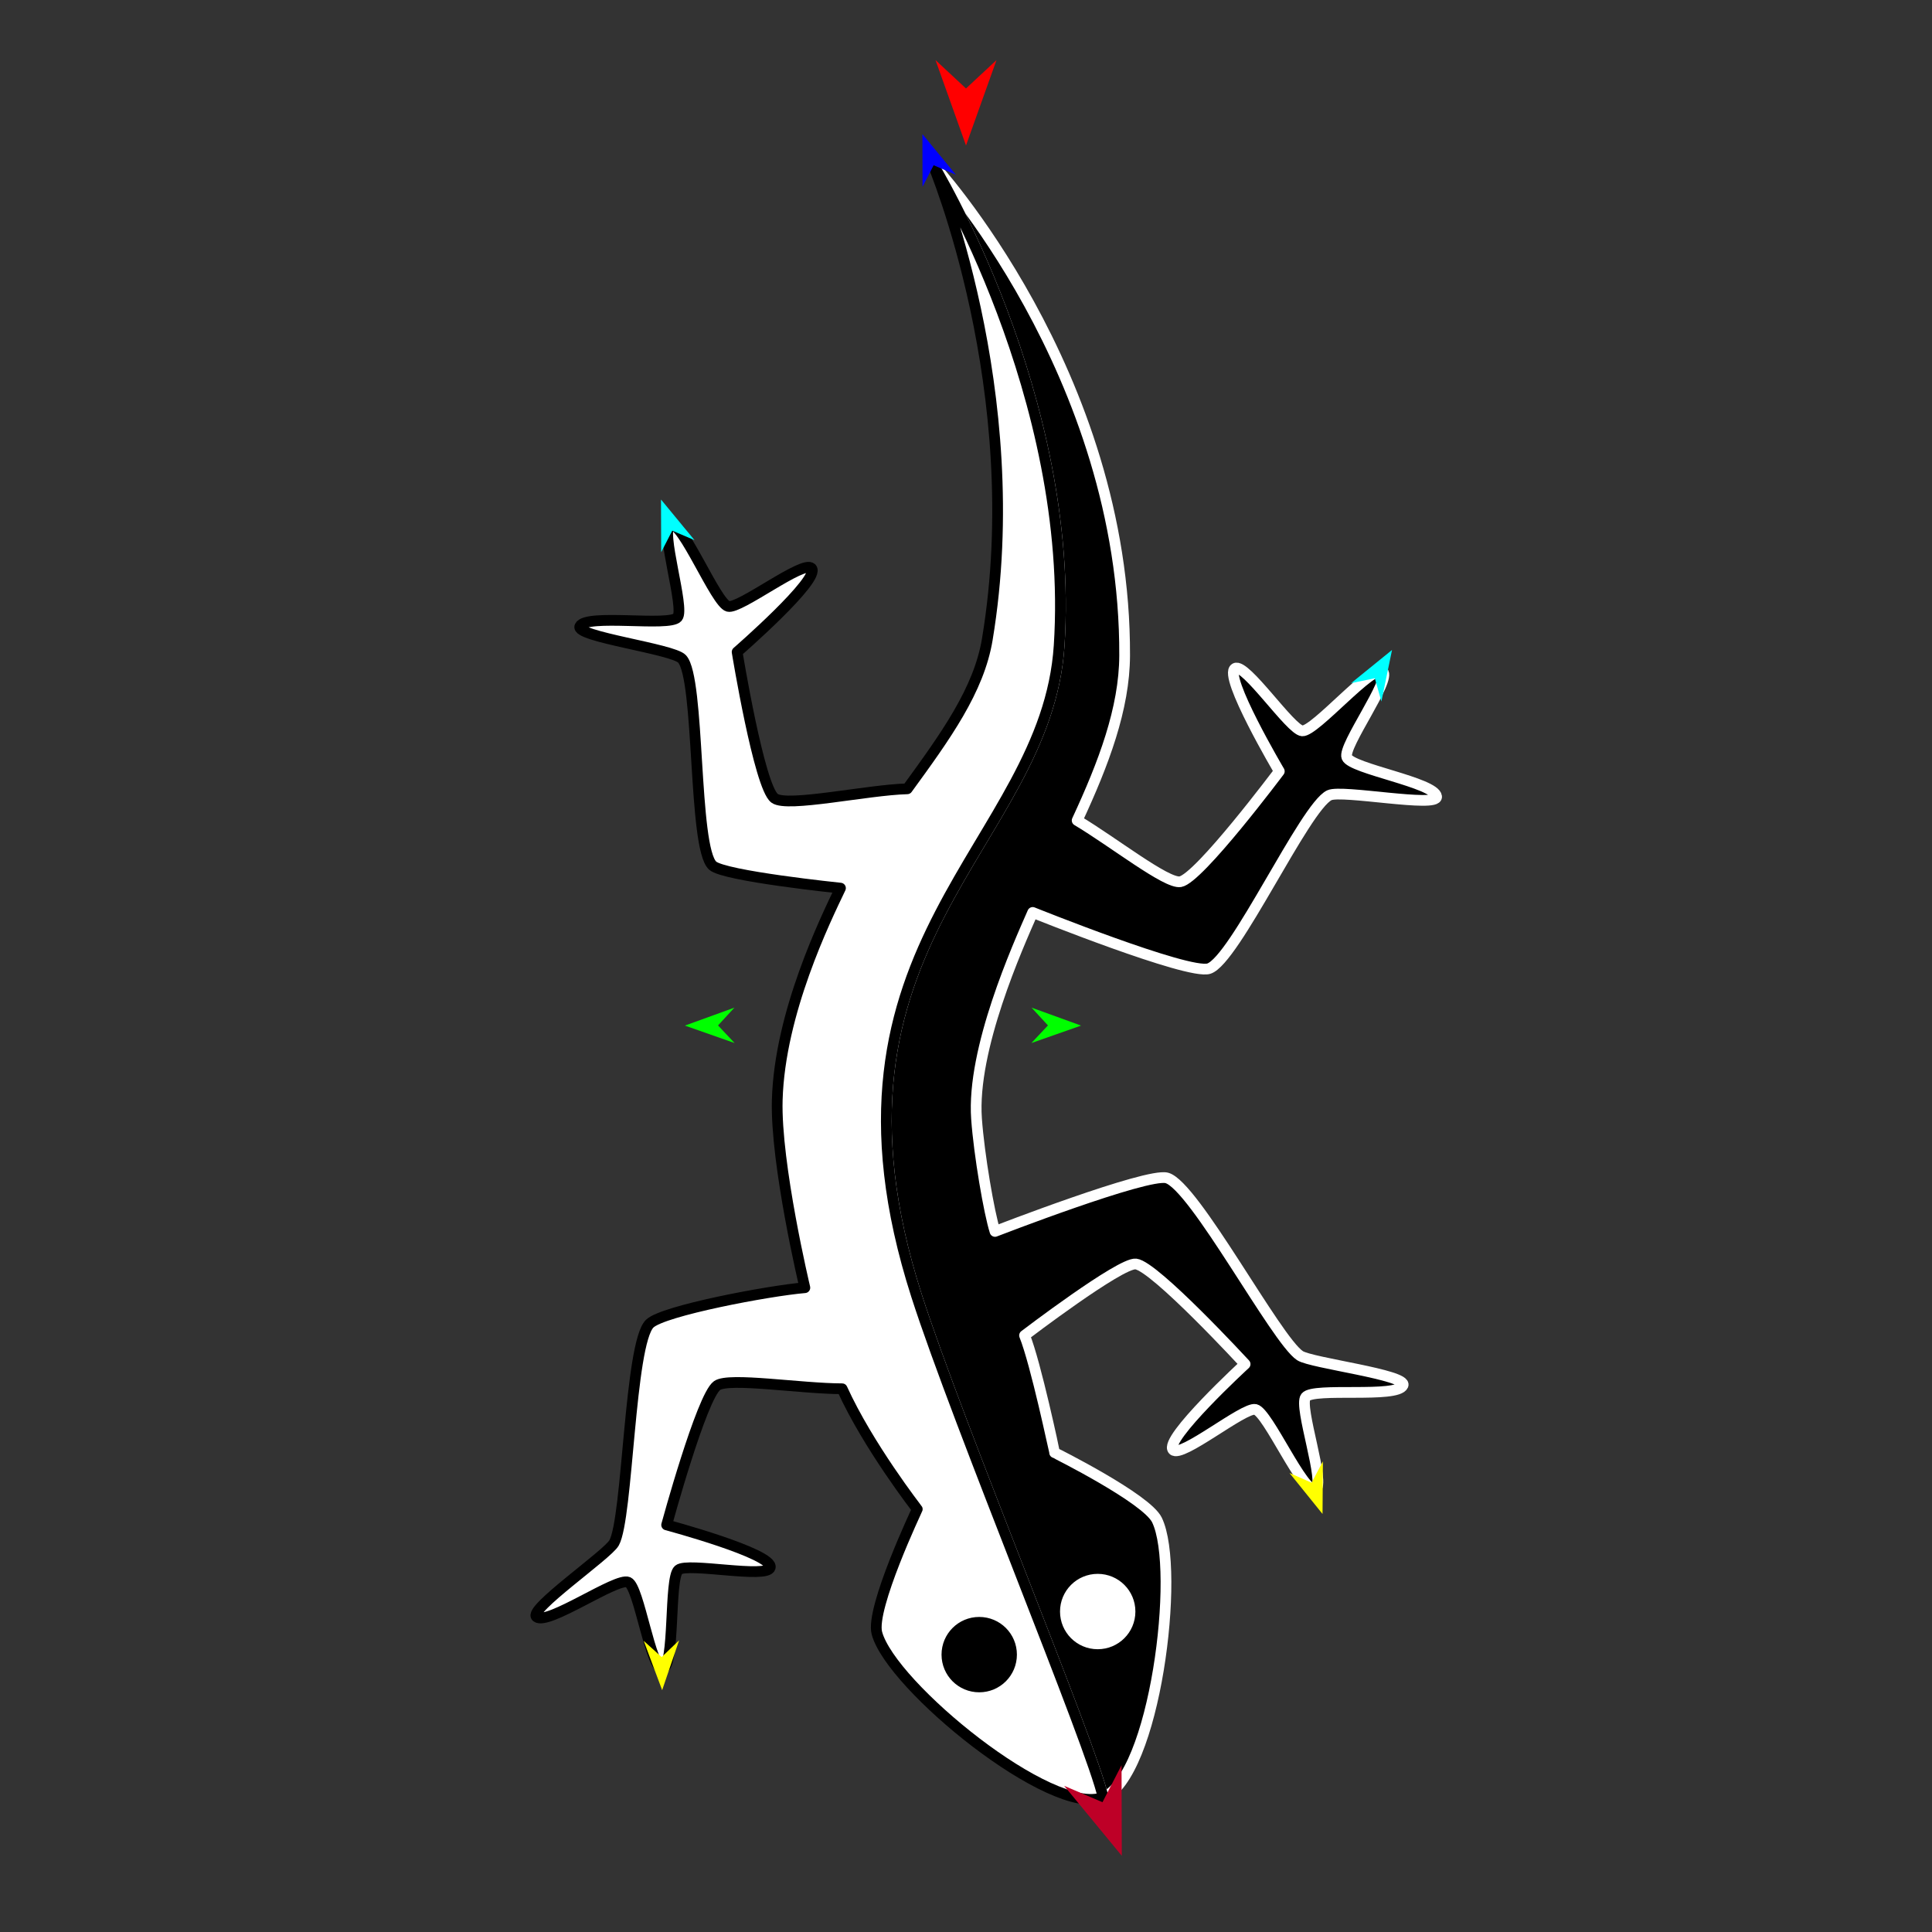 <?xml version="1.0" encoding="utf-8"?>
<!-- Generator: Moho 12.5 build 22414 -->
<!DOCTYPE svg PUBLIC "-//W3C//DTD SVG 1.1//EN" "http://www.w3.org/Graphics/SVG/1.1/DTD/svg11.dtd">
<svg version="1.1" id="Frame_0" xmlns="http://www.w3.org/2000/svg" xmlns:xlink="http://www.w3.org/1999/xlink" width="720px" height="720px">
<rect width="100%" height="100%" fill="#333333" stroke="none"/>
<g id="lizard">
<g id="lizard_4">
<path fill="#000000" fill-rule="evenodd" stroke="#ffffff" stroke-width="4" stroke-linejoin="round" d="M 431.162 566.451 C 440.166 585.022 430.305 662.284 411.091 669.820 C 407.218 651.327 356.882 530.550 341.562 482.842 C 299.166 350.823 389.844 315.526 394.713 240.608 C 400.747 147.777 347.622 61.185 347.617 61.167 C 347.624 61.186 419.532 138.909 419.120 244.302 C 419.043 264.092 411.286 284.531 401.424 305.755 C 414.838 313.751 434.761 329.480 439.876 328.590 C 446.845 327.378 476.757 287.438 476.757 287.438 C 476.757 287.438 455.656 251.729 460.295 249.079 C 464.094 246.909 480.944 272.090 485.310 272.372 C 490.067 272.680 511.629 247.243 515.297 250.288 C 518.705 253.118 500.299 278.084 501.922 282.205 C 503.637 286.556 534.728 291.592 535.386 296.858 C 535.921 301.130 500.049 294.181 495.422 296.364 C 486.309 300.662 460.110 358.010 450.485 360.990 C 442.811 363.366 384.858 340.038 384.858 340.038 C 379.274 352.770 362.072 390.994 363.923 416.917 C 364.882 430.360 368.598 451.982 370.809 458.913 C 370.809 458.913 427.452 436.959 434.847 438.978 C 445.066 441.769 475.608 499.400 484.463 505.213 C 488.739 508.020 524.612 512.350 522.866 516.286 C 520.714 521.136 489.494 516.976 486.596 520.646 C 483.851 524.123 494.259 553.341 490.179 555.065 C 485.788 556.921 472.495 526.340 467.852 525.260 C 463.591 524.269 440.184 543.508 437.174 540.333 C 433.498 536.456 464.015 508.366 464.015 508.366 C 464.015 508.366 430.318 471.827 423.291 471.052 C 417.562 470.421 381.821 497.678 381.821 497.678 C 386.025 508.138 393.025 541.357 393.026 541.362 C 393.030 541.364 427.259 558.400 431.162 566.451 M 397.041 600.573 C 397.041 593.907 402.418 588.530 409.084 588.530 C 415.750 588.530 421.127 593.907 421.127 600.573 C 421.127 607.239 415.750 612.616 409.084 612.616 C 402.419 612.616 397.041 607.239 397.041 600.573 Z"/>
<path fill="none" stroke="#ffffff" stroke-width="1" stroke-linecap="butt" stroke-linejoin="round" d="M 411.091 669.820 C 407.218 651.327 356.882 530.550 341.562 482.842 "/>
<path fill="none" stroke="#ffffff" stroke-width="1" stroke-linecap="butt" stroke-linejoin="round" d="M 341.562 482.842 C 299.166 350.823 389.844 315.526 394.713 240.608 "/>
<path fill="none" stroke="#ffffff" stroke-width="1" stroke-linecap="butt" stroke-linejoin="round" d="M 394.713 240.608 C 400.747 147.777 347.622 61.185 347.617 61.167 "/>
<path fill="#ffffff" fill-rule="evenodd" stroke="#000000" stroke-width="4" stroke-linejoin="round" d="M 347.617 61.167 C 347.619 61.185 383.314 145.810 367.937 238.280 C 364.787 257.224 352.412 274.330 338.115 293.970 C 323.161 294.365 293.298 300.991 288.654 297.492 C 282.901 293.157 274.706 242.977 274.706 242.977 C 274.706 242.977 306.005 215.760 302.440 211.780 C 299.521 208.521 275.581 227.092 271.349 225.981 C 266.738 224.771 254.314 193.826 249.872 195.557 C 245.745 197.165 255.324 226.666 252.482 230.064 C 249.482 233.650 218.391 228.610 216.103 233.398 C 214.247 237.283 250.712 241.788 254.178 245.551 C 260.931 252.881 258.246 315.822 265.572 322.581 C 269.832 326.512 313.218 330.979 313.218 330.979 C 307.684 342.584 290.592 377.380 289.658 409.892 C 288.969 433.880 299.948 479.887 299.948 479.887 C 286.603 481.003 247.070 488.447 242.132 493.288 C 234.567 500.703 234.011 565.719 228.858 574.974 C 226.369 579.443 196.587 599.902 199.958 602.581 C 204.113 605.882 229.851 587.729 234.119 589.638 C 238.163 591.446 242.480 622.161 246.894 621.798 C 251.645 621.408 249.254 588.148 252.868 585.040 C 256.185 582.187 285.842 588.390 287.038 584.181 C 288.498 579.042 248.438 568.291 248.438 568.291 C 248.438 568.291 261.480 520.460 267.236 516.355 C 271.640 513.215 298.564 517.529 313.836 517.552 C 323.491 538.846 341.841 562.432 341.844 562.437 C 341.842 562.441 324.336 599.406 326.790 608.602 C 332.056 628.331 392.081 677.276 411.091 669.820 C 407.218 651.327 356.882 530.550 341.562 482.842 C 299.166 350.823 389.844 315.526 394.713 240.608 C 400.747 147.777 347.622 61.185 347.617 61.167 M 364.926 628.673 C 358.261 628.673 352.883 623.296 352.883 616.630 C 352.883 609.965 358.261 604.587 364.926 604.588 C 371.592 604.588 376.969 609.965 376.969 616.630 C 376.969 623.296 371.592 628.673 364.926 628.673 Z"/>
<path fill="none" stroke="#ffffff" stroke-width="1" stroke-linecap="butt" stroke-linejoin="round" d="M 409.084 588.530 C 415.750 588.530 421.127 593.907 421.127 600.573 "/>
<path fill="none" stroke="#ffffff" stroke-width="1" stroke-linecap="butt" stroke-linejoin="round" d="M 421.127 600.573 C 421.127 607.239 415.750 612.616 409.084 612.616 "/>
<path fill="none" stroke="#ffffff" stroke-width="1" stroke-linecap="butt" stroke-linejoin="round" d="M 409.084 612.616 C 402.419 612.616 397.041 607.239 397.041 600.573 "/>
<path fill="none" stroke="#ffffff" stroke-width="1" stroke-linecap="butt" stroke-linejoin="round" d="M 397.041 600.573 C 397.041 593.907 402.418 588.530 409.084 588.530 "/>
<path fill="#ffffff" fill-rule="evenodd" stroke="none" d="M 409.084 588.530 C 415.750 588.530 421.127 593.907 421.127 600.573 C 421.127 607.239 415.750 612.616 409.084 612.616 C 402.419 612.616 397.041 607.239 397.041 600.573 C 397.041 593.907 402.418 588.530 409.084 588.530 Z"/>
<path fill="none" stroke="#000000" stroke-width="1" stroke-linecap="butt" stroke-linejoin="round" d="M 364.926 604.588 C 371.592 604.588 376.969 609.965 376.969 616.630 "/>
<path fill="none" stroke="#000000" stroke-width="1" stroke-linecap="butt" stroke-linejoin="round" d="M 376.969 616.630 C 376.969 623.296 371.592 628.673 364.926 628.673 "/>
<path fill="none" stroke="#000000" stroke-width="1" stroke-linecap="butt" stroke-linejoin="round" d="M 364.926 628.673 C 358.261 628.673 352.883 623.296 352.883 616.630 "/>
<path fill="none" stroke="#000000" stroke-width="1" stroke-linecap="butt" stroke-linejoin="round" d="M 352.883 616.630 C 352.883 609.965 358.261 604.587 364.926 604.588 "/>
<path fill="#000000" fill-rule="evenodd" stroke="none" d="M 364.926 604.588 C 371.592 604.588 376.969 609.965 376.969 616.630 C 376.969 623.296 371.592 628.673 364.926 628.673 C 358.261 628.673 352.883 623.296 352.883 616.630 C 352.883 609.965 358.261 604.587 364.926 604.588 Z"/>
</g>
<g id="specs_2">
<path fill="#ff0000" fill-rule="evenodd" stroke="none" d="M 360.000 54.208 C 360.001 54.205 371.359 22.402 371.360 22.398 C 371.359 22.399 360.001 32.967 360.000 32.968 C 359.999 32.967 348.641 22.399 348.640 22.398 C 348.641 22.402 359.999 54.205 360.000 54.208 Z"/>
<path fill="#0000ff" fill-rule="evenodd" stroke="none" d="M 343.753 49.975 C 343.754 49.976 356.223 65.120 356.224 65.122 C 356.223 65.121 347.936 61.582 347.935 61.582 C 347.934 61.583 343.808 69.594 343.808 69.595 C 343.808 69.593 343.753 49.977 343.753 49.975 Z"/>
<path fill="#00ff00" fill-rule="evenodd" stroke="none" d="M 255.251 382.207 C 255.253 382.207 273.694 375.515 273.695 375.515 C 273.695 375.515 267.590 382.144 267.589 382.145 C 267.590 382.146 273.761 388.712 273.762 388.713 C 273.760 388.712 255.253 382.208 255.251 382.207 Z"/>
<path fill="#ffff00" fill-rule="evenodd" stroke="none" d="M 246.766 629.872 C 246.765 629.870 239.893 611.497 239.892 611.496 C 239.893 611.496 246.582 617.536 246.582 617.536 C 246.583 617.536 253.088 611.299 253.089 611.299 C 253.088 611.301 246.767 629.870 246.766 629.872 Z"/>
<path fill="#ffff00" fill-rule="evenodd" stroke="none" d="M 492.868 564.209 C 492.868 564.207 493.010 544.591 493.010 544.589 C 493.010 544.590 488.803 552.560 488.803 552.560 C 488.802 552.560 480.550 548.938 480.549 548.938 C 480.550 548.939 492.867 564.207 492.868 564.209 Z"/>
<path fill="#00ff00" fill-rule="evenodd" stroke="none" d="M 402.878 382.207 C 402.876 382.207 384.436 375.515 384.434 375.515 C 384.435 375.515 390.540 382.144 390.541 382.145 C 390.540 382.146 384.368 388.712 384.368 388.713 C 384.369 388.712 402.876 382.208 402.878 382.207 Z"/>
<path fill="#00ffff" fill-rule="evenodd" stroke="none" d="M 518.767 242.225 C 518.767 242.227 514.806 261.439 514.805 261.441 C 514.805 261.440 512.357 252.767 512.357 252.767 C 512.356 252.767 503.530 254.583 503.529 254.583 C 503.530 254.582 518.766 242.226 518.767 242.225 Z"/>
<path fill="#00ffff" fill-rule="evenodd" stroke="none" d="M 246.338 186.160 C 246.338 186.162 246.408 205.778 246.408 205.780 C 246.409 205.779 250.529 197.764 250.529 197.764 C 250.530 197.764 258.821 201.296 258.822 201.296 C 258.820 201.295 246.339 186.161 246.338 186.160 Z"/>
<path fill="#be0027" fill-rule="evenodd" stroke="none" d="M 418.063 691.610 C 418.063 691.606 417.969 657.836 417.969 657.833 C 417.968 657.834 410.865 671.626 410.864 671.628 C 410.863 671.627 396.595 665.534 396.594 665.534 C 396.596 665.536 418.061 691.607 418.063 691.610 Z"/>
</g>
</g>
</svg>
